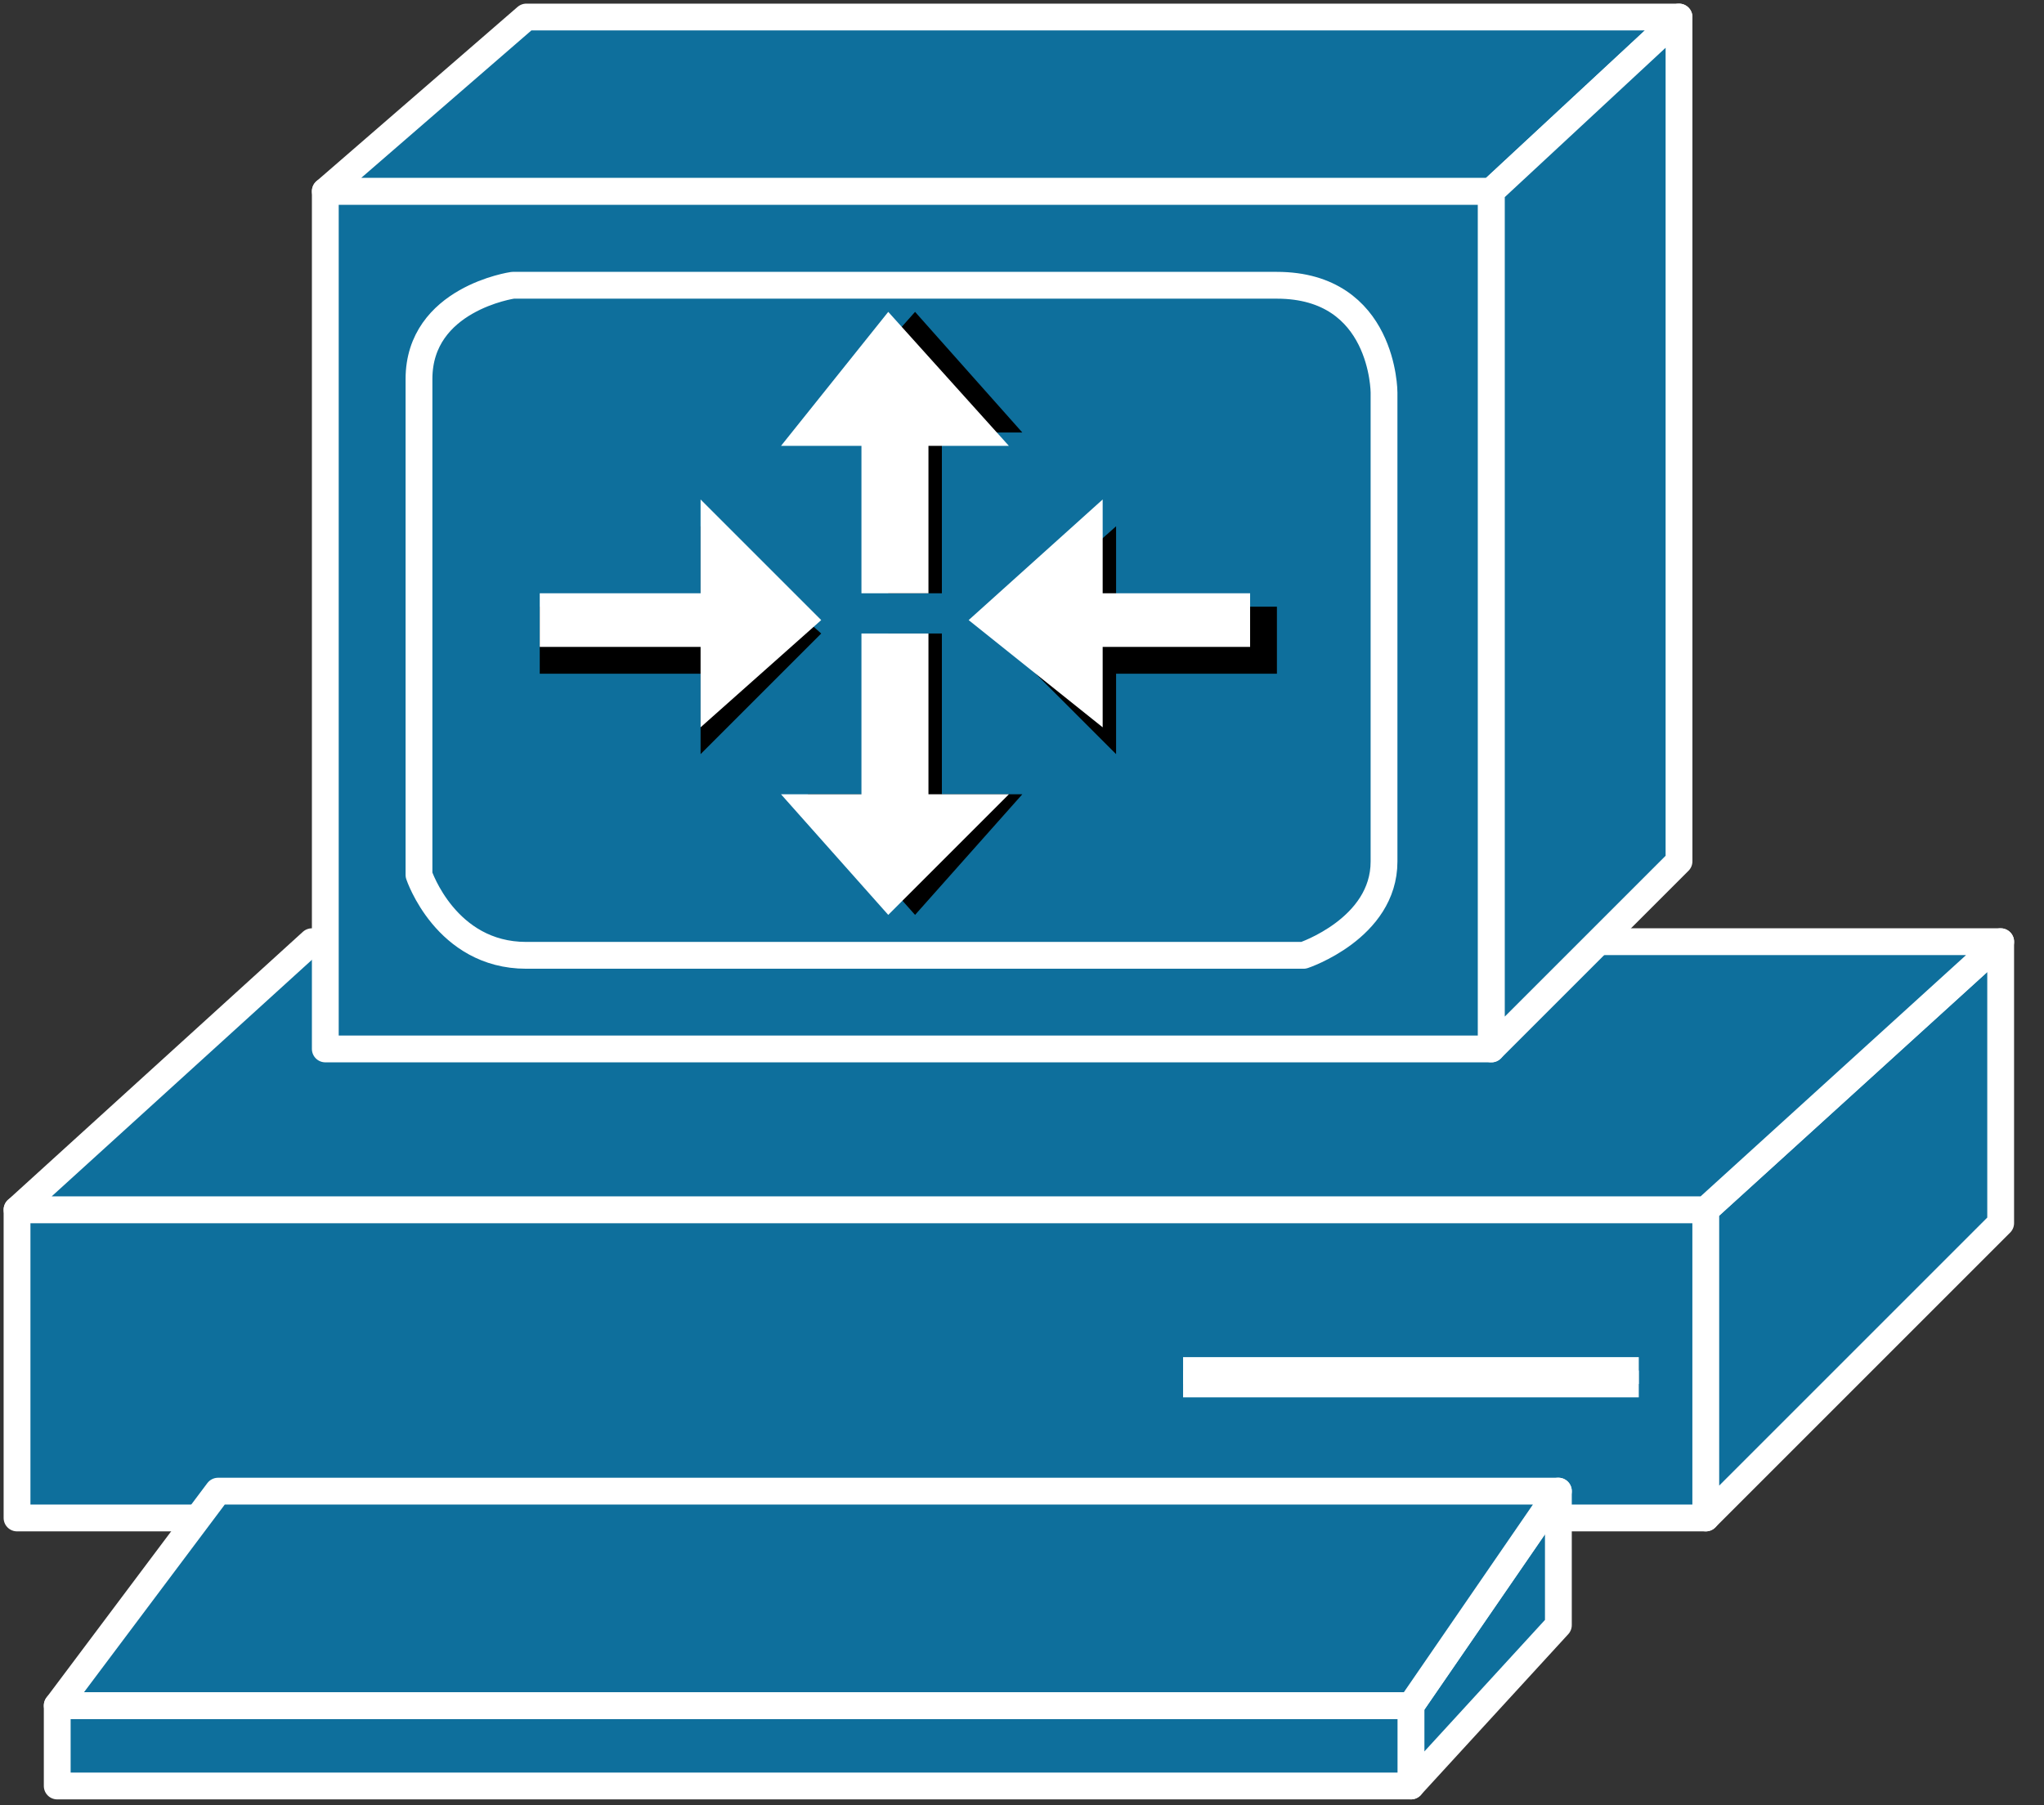 <svg xmlns="http://www.w3.org/2000/svg" xmlns:xlink="http://www.w3.org/1999/xlink" viewBox="0 0 60 53" fill="#fff" fill-rule="evenodd" stroke="#000" stroke-linecap="round" stroke-linejoin="round"><rect x="0" y="0" width="60" height="53" fill="#333333" stroke="none"/><style><![CDATA[.B{stroke:#fff}.C{stroke-linejoin:miter}.D{fill:#0e6f9c}.E{stroke-width:.787}.F{stroke:none}.G{stroke-linecap:square}]]></style><use xlink:href="#A" x=".5" y=".5"/><symbol id="A" overflow="visible"><path d="M49.573 44.065v-9.049H0v9.049h49.573z" class="B C D E"/><path d="M34.622 40.131h12.59z" fill="#000" class="F"/><path d="M34.622 40.131h12.59" fill="none" class="B C E G"/><path d="M34.622 39.737h12.59z" fill="#0c6d9c" class="F"/><g class="B C E"><path d="M34.622 39.737h12.59" fill="none" class="G"/><g class="D"><path d="M58.228 35.409v-8.262l-8.656 7.869v9.049l8.656-8.656zM40.917 51.933v-2.361l4.328-6.295v3.934l-4.328 4.721z"/><path d="M40.917 49.573v2.361H1.18v-2.361h39.737z"/><path d="M40.917 49.573H1.18l4.721-6.295h39.344l-4.328 6.295zm17.311-22.426H8.656L0 35.016h49.573l8.656-7.869z"/><path d="M43.278 30.295V5.115H9.049v25.18h34.229z"/></g></g><use xlink:href="#C" class="D F"/><g class="B C E"><use xlink:href="#C" fill="none"/><g class="D"><path d="M48.786 0H14.951L9.049 5.115h34.229L48.786 0z"/><path d="M48.786 24.787V0l-5.508 5.115v25.18l5.508-5.508z"/></g></g><g class="F"><path d="M25.574 18.098v4.721h-2.361l3.148 3.541 3.148-3.541h-2.361v-4.721h-1.574z" fill="#000"/><path d="M24.787 18.098v4.721h-2.361l3.148 3.541 3.541-3.541h-2.361v-4.721h-1.967z"/><path d="M25.574 16.918v-4.721h-2.361l3.148-3.541 3.148 3.541h-2.361v4.721h-1.574z" fill="#000"/><path d="M24.787 16.918V12.59h-2.361l3.148-3.934 3.541 3.934h-2.361v4.328h-1.967z"/><path d="M36.983 19.279h-4.721v2.361l-3.541-3.541 3.541-3.148v2.361h4.721v1.967z" fill="#000"/><path d="M36.196 18.492h-4.328v2.361l-3.934-3.148 3.934-3.541v2.754h4.328v1.574z"/><path d="M15.344 19.279h4.721v2.361l3.541-3.541-3.541-3.148v2.361h-4.721v1.967z" fill="#000"/><path d="M15.344 18.492h4.721v2.361l3.541-3.148-3.541-3.541v2.754h-4.721v1.574z"/></g></symbol><defs ><path id="C" d="M11.799 10.629c0-2.361 2.754-2.754 2.754-2.754h22.426c3.148 0 3.148 3.148 3.148 3.148v13.77c0 1.967-2.361 2.754-2.361 2.754H14.946c-2.361 0-3.147-2.361-3.147-2.361z"/></defs></svg>